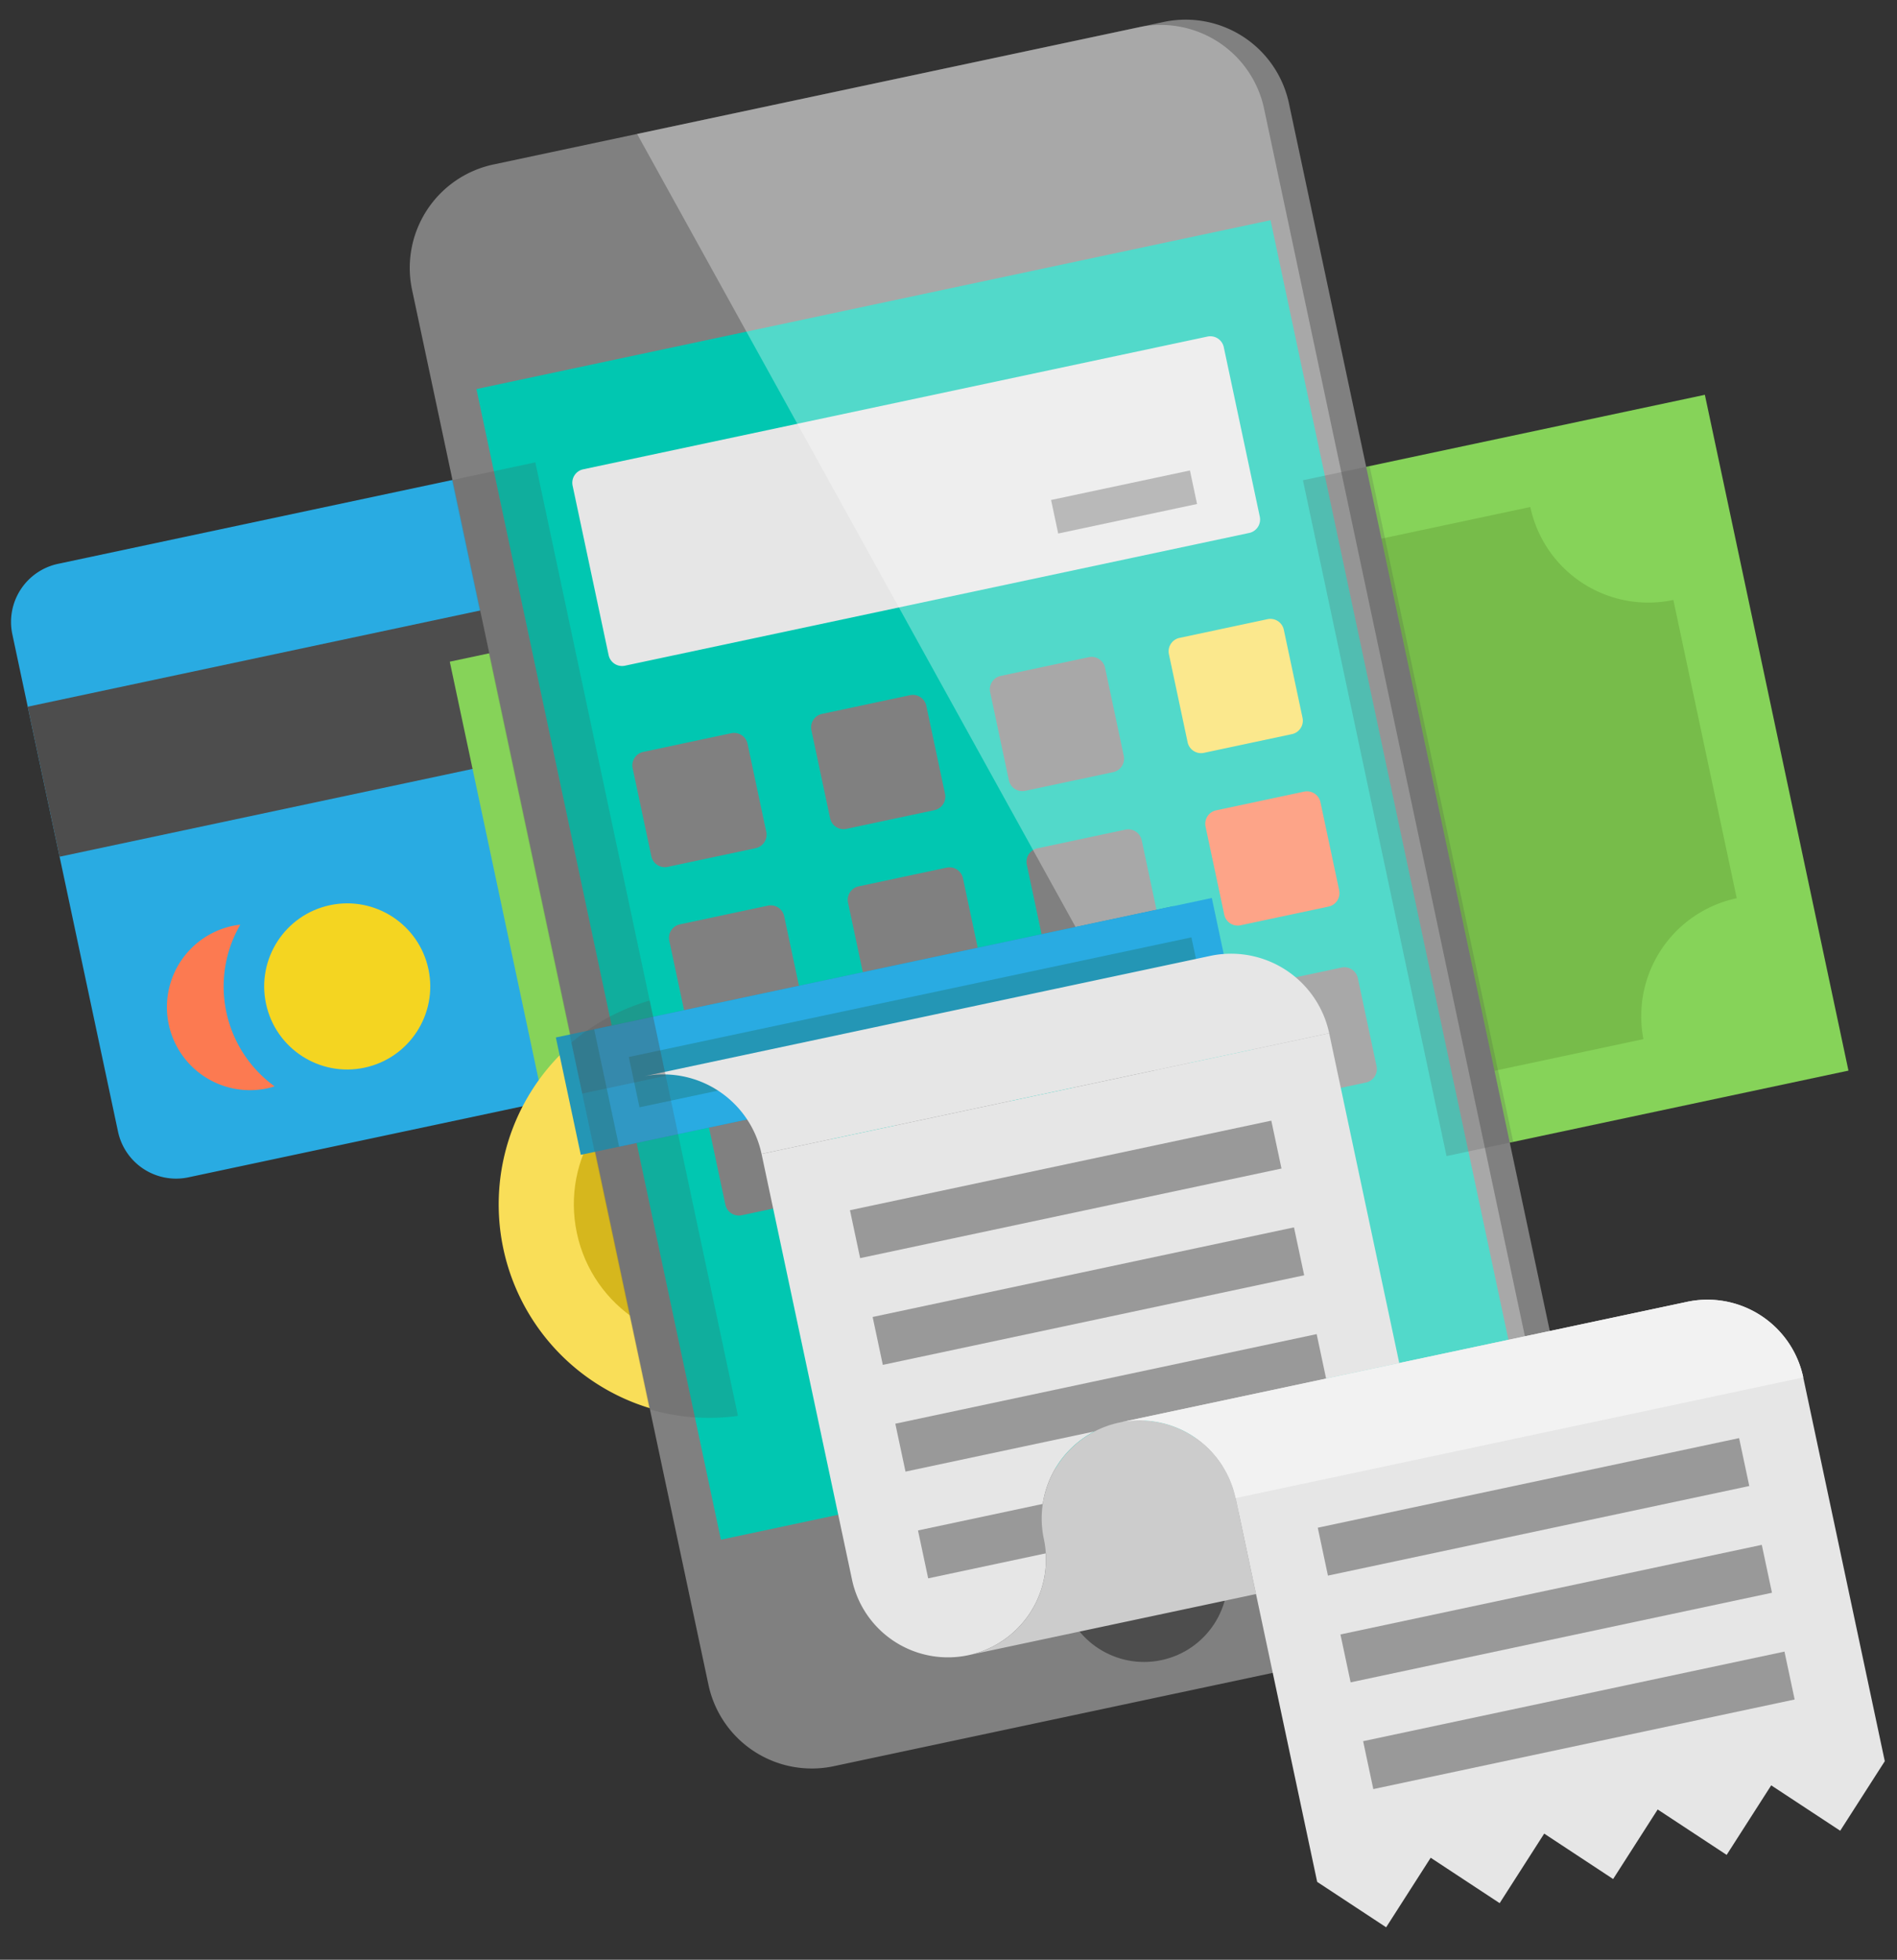 <svg xmlns="http://www.w3.org/2000/svg" width="376.242" height="388.531" viewBox="0 0 376.242 388.531"><rect x="0" y="0" width="376.242" height="388.531" fill="#333333" stroke="none"/><g id="payment-method-svgrepo-com" transform="rotate(-12 272.284 199.749)"><g id="Group_40105" data-name="Group 40105" transform="translate(23.73 59.489)"><g id="Group_40104" data-name="Group 40104"><path id="Path_32882" data-name="Path 32882" d="M227.561 73.051v100.795a11.776 11.776 0 0 1-11.776 11.777H35.506a11.776 11.776 0 0 1-11.776-11.777V73.051a11.776 11.776 0 0 1 11.776-11.776h180.279a11.775 11.775 0 0 1 11.776 11.776z" transform="translate(-23.73 -61.275)" fill="#29abe2"/><path id="Rectangle_22487" data-name="Rectangle 22487" transform="translate(0 26.456)" fill="#4d4d4d" d="M0 0h203.831v30.407H0z"/></g><path id="Path_32883" data-name="Path 32883" d="M50.1 157.475a24.392 24.392 0 0 0 6.3 16.379 14.1 14.1 0 0 1-1.647.088 16.468 16.468 0 0 1 0-32.935 14.083 14.083 0 0 1 1.647.088 24.392 24.392 0 0 0-6.3 16.38z" transform="translate(-24.154 -63.599)" fill="#fc7a51"/><circle id="Ellipse_2258" data-name="Ellipse 2258" cx="16.468" cy="16.468" r="16.468" transform="translate(33.983 77.408)" fill="#f4d521"/></g><g id="Group_40106" data-name="Group 40106" transform="translate(107.464 94.618)"><path id="Rectangle_22488" data-name="Rectangle 22488" fill="#86d359" d="M0 0h254.488v136.978H0z"/><path id="Path_32884" data-name="Path 32884" d="M410.7 162.288v60.455a23.908 23.908 0 0 0-23.912 23.475H209.25a23.908 23.908 0 0 0-23.912-23.475v-60.455a23.92 23.92 0 0 0 23.922-23.922h177.521a23.92 23.92 0 0 0 23.919 23.922z" transform="translate(-170.779 -123.803)" fill="#77bc4a"/></g><g id="Group_40107" data-name="Group 40107" transform="translate(93.735 168.457)"><path id="Path_32885" data-name="Path 32885" d="M196.9 253.6a42.209 42.209 0 0 1-42.2 42.213q-1.573 0-3.116-.116a42.2 42.2 0 0 1 0-84.183q1.544-.117 3.116-.117a42.2 42.2 0 0 1 42.2 42.203z" transform="translate(-112.486 -211.4)" fill="#f9de58"/><circle id="Ellipse_2259" data-name="Ellipse 2259" cx="27.378" cy="27.378" r="27.378" transform="translate(14.832 14.826)" fill="#d6b71d"/></g><g id="Group_40109" data-name="Group 40109" transform="translate(115.475)"><path id="Path_32886" data-name="Path 32886" d="M330.555 20.951v282.742a20.951 20.951 0 0 1-20.961 20.951H173.713a20.957 20.957 0 0 1-20.961-20.951V20.951A20.957 20.957 0 0 1 173.713 0h135.881a20.951 20.951 0 0 1 20.961 20.951z" transform="translate(-152.752)" fill="gray"/><path id="Rectangle_22489" data-name="Rectangle 22489" transform="translate(8.396 42.85)" fill="#01c7b1" d="M0 0h161.02v233.214H0z"/><circle id="Ellipse_2260" data-name="Ellipse 2260" cx="16.592" cy="16.592" r="16.592" transform="translate(72.312 284.404)" fill="#4d4d4d"/><path id="Path_32887" data-name="Path 32887" d="M305.827 104.505H179.245a2.728 2.728 0 0 1-2.727-2.727V67.427a2.728 2.728 0 0 1 2.727-2.727h126.582a2.728 2.728 0 0 1 2.727 2.727v34.351a2.727 2.727 0 0 1-2.727 2.727z" transform="translate(-153.445 -1.886)" fill="#e6e6e6"/><path id="Path_32888" data-name="Path 32888" d="M309.091 147h-17.846a2.728 2.728 0 0 1-2.727-2.727v-17.846a2.728 2.728 0 0 1 2.727-2.727h17.846a2.728 2.728 0 0 1 2.727 2.727v17.846a2.728 2.728 0 0 1-2.727 2.727z" transform="translate(-156.709 -3.605)" fill="#f9de58"/><path id="Path_32889" data-name="Path 32889" d="M309.091 183h-17.846a2.728 2.728 0 0 1-2.727-2.727v-17.846a2.728 2.728 0 0 1 2.727-2.727h17.846a2.728 2.728 0 0 1 2.727 2.727v17.846a2.728 2.728 0 0 1-2.727 2.727z" transform="translate(-156.709 -4.654)" fill="#fc7a51"/><g id="Group_40108" data-name="Group 40108" transform="translate(23.073 120.095)" fill="gray"><path id="Path_32890" data-name="Path 32890" d="M197.091 147h-17.846a2.728 2.728 0 0 1-2.727-2.727v-17.846a2.728 2.728 0 0 1 2.727-2.727h17.846a2.728 2.728 0 0 1 2.727 2.727v17.846a2.728 2.728 0 0 1-2.727 2.727z" transform="translate(-176.518 -123.7)"/><path id="Path_32891" data-name="Path 32891" d="M234.424 147h-17.846a2.728 2.728 0 0 1-2.727-2.727v-17.846a2.728 2.728 0 0 1 2.727-2.727h17.846a2.728 2.728 0 0 1 2.727 2.727v17.846a2.727 2.727 0 0 1-2.727 2.727z" transform="translate(-177.606 -123.7)"/><path id="Path_32892" data-name="Path 32892" d="M271.758 147h-17.846a2.728 2.728 0 0 1-2.727-2.727v-17.846a2.728 2.728 0 0 1 2.727-2.727h17.846a2.728 2.728 0 0 1 2.727 2.727v17.846a2.728 2.728 0 0 1-2.727 2.727z" transform="translate(-178.694 -123.7)"/><path id="Path_32893" data-name="Path 32893" d="M197.091 183h-17.846a2.728 2.728 0 0 1-2.727-2.727v-17.846a2.728 2.728 0 0 1 2.727-2.727h17.846a2.728 2.728 0 0 1 2.727 2.727v17.846a2.728 2.728 0 0 1-2.727 2.727z" transform="translate(-176.518 -124.749)"/><path id="Path_32894" data-name="Path 32894" d="M234.424 183h-17.846a2.728 2.728 0 0 1-2.727-2.727v-17.846a2.728 2.728 0 0 1 2.727-2.727h17.846a2.728 2.728 0 0 1 2.727 2.727v17.846a2.727 2.727 0 0 1-2.727 2.727z" transform="translate(-177.606 -124.749)"/><path id="Path_32895" data-name="Path 32895" d="M271.758 183h-17.846a2.728 2.728 0 0 1-2.727-2.727v-17.846a2.728 2.728 0 0 1 2.727-2.727h17.846a2.728 2.728 0 0 1 2.727 2.727v17.846a2.728 2.728 0 0 1-2.727 2.727z" transform="translate(-178.694 -124.749)"/><path id="Path_32896" data-name="Path 32896" d="M197.091 219.732h-17.846a2.728 2.728 0 0 1-2.727-2.732v-17.842a2.728 2.728 0 0 1 2.727-2.727h17.846a2.728 2.728 0 0 1 2.727 2.727V217a2.728 2.728 0 0 1-2.727 2.732z" transform="translate(-176.518 -125.82)"/><path id="Path_32897" data-name="Path 32897" d="M234.424 219.732h-17.846a2.728 2.728 0 0 1-2.727-2.732v-17.842a2.728 2.728 0 0 1 2.727-2.727h17.846a2.728 2.728 0 0 1 2.727 2.727V217a2.727 2.727 0 0 1-2.727 2.732z" transform="translate(-177.606 -125.82)"/><path id="Path_32898" data-name="Path 32898" d="M271.758 219.732h-17.846a2.728 2.728 0 0 1-2.727-2.732v-17.842a2.728 2.728 0 0 1 2.727-2.727h17.846a2.728 2.728 0 0 1 2.727 2.727V217a2.728 2.728 0 0 1-2.727 2.732z" transform="translate(-178.694 -125.82)"/><path id="Path_32899" data-name="Path 32899" d="M309.091 219.732h-17.846a2.728 2.728 0 0 1-2.727-2.732v-17.842a2.728 2.728 0 0 1 2.727-2.727h17.846a2.728 2.728 0 0 1 2.727 2.727V217a2.728 2.728 0 0 1-2.727 2.732z" transform="translate(-179.782 -125.82)"/></g><path id="Rectangle_22490" data-name="Rectangle 22490" transform="translate(115.305 88.057)" fill="#999" d="M0 0h28.155v6.796H0z"/></g><path id="Path_32900" data-name="Path 32900" d="M332.209 20.951v282.742a20.951 20.951 0 0 1-20.961 20.951h-2.777l-14.806-48.582L222.59 42.854 209.532 0h101.717a20.951 20.951 0 0 1 20.96 20.951z" transform="translate(-43.976)" fill="#fff" opacity=".32"/><g id="Group_40112" data-name="Group 40112" transform="translate(112.552 171.866)"><path id="Path_32901" data-name="Path 32901" d="M326.837 275.2v66.843h-56.756a19.424 19.424 0 0 0-19.446 19.446 19.446 19.446 0 0 1-38.892 0V275.2z" transform="translate(-176.636 -244.133)" fill="#e6e6e6"/><g id="Group_40110" data-name="Group 40110" transform="translate(49.936 45.63)" fill="#999"><path id="Rectangle_22491" data-name="Rectangle 22491" d="M0 0h85.435v9.709H0z"/><path id="Rectangle_22492" data-name="Rectangle 22492" transform="translate(0 21.635)" d="M0 0h85.435v9.709H0z"/><path id="Rectangle_22493" data-name="Rectangle 22493" transform="translate(0 43.269)" d="M0 0h85.435v9.709H0z"/><path id="Rectangle_22494" data-name="Rectangle 22494" transform="translate(0 64.904)" d="M0 0h85.435v9.709H0z"/></g><path id="Path_32902" data-name="Path 32902" d="M290.113 363.5v19.446h-58.338a19.421 19.421 0 0 0 19.446-19.446 19.446 19.446 0 1 1 38.892 0z" transform="translate(-177.22 -246.139)" fill="#ccc"/><path id="Path_32903" data-name="Path 32903" d="M400.684 349.739a19.408 19.408 0 0 0-13.757-5.689H271.832a19.424 19.424 0 0 1 19.446 19.45v77.785l11.509 11.65 11.507-11.65 11.508 11.65 11.509-11.65 11.5 11.65 11.508-11.65 11.511 11.65 11.508-11.65 11.515 11.65 11.516-11.65V363.5a19.42 19.42 0 0 0-5.685-13.761z" transform="translate(-178.387 -246.139)" fill="#e6e6e6"/><path id="Path_32904" data-name="Path 32904" d="M406.373 363.5H291.278a19.424 19.424 0 0 0-19.446-19.446h115.095a19.424 19.424 0 0 1 19.446 19.446z" transform="translate(-178.387 -246.139)" fill="#f2f2f2"/><g id="Group_40111" data-name="Group 40111" transform="translate(127.604 126.487)" fill="#999"><path id="Rectangle_22495" data-name="Rectangle 22495" d="M0 0h85.435v9.709H0z"/><path id="Rectangle_22496" data-name="Rectangle 22496" transform="translate(0 21.635)" d="M0 0h85.435v9.709H0z"/><path id="Rectangle_22497" data-name="Rectangle 22497" transform="translate(0 43.269)" d="M0 0h85.435v9.709H0z"/></g><path id="Rectangle_22498" data-name="Rectangle 22498" fill="#2496b5" d="M0 0h125.24v23.786H0z"/><path id="Rectangle_22499" data-name="Rectangle 22499" transform="translate(7.767)" fill="#29abe2" d="M0 0h125.24v23.786H0z"/><path id="Rectangle_22500" data-name="Rectangle 22500" transform="translate(13.349 6.796)" fill="#2496b5" d="M0 0h114.076v10.194H0z"/><path id="Path_32905" data-name="Path 32905" d="M306.337 254.7H191.242a19.9 19.9 0 0 1 19.9 19.9h115.1a19.9 19.9 0 0 0-19.905-19.9z" transform="translate(-176.038 -243.535)" fill="#e6e6e6"/></g><path id="Rectangle_22501" data-name="Rectangle 22501" transform="translate(115.363 59.489)" fill="#4d4d4d" opacity=".2" d="M0 0h16.914v124.347H0z"/><path id="Path_32906" data-name="Path 32906" d="M152.249 211.52v84.18a41.972 41.972 0 0 1-16.922-4.942v-74.306a41.807 41.807 0 0 1 16.922-4.932z" transform="translate(-19.966 -42.943)" fill="#4d4d4d" opacity=".2"/><path id="Rectangle_22502" data-name="Rectangle 22502" transform="translate(280.458 94.618)" fill="#4d4d4d" opacity=".2" d="M0 0h13.521v136.978H0z"/></g></svg>